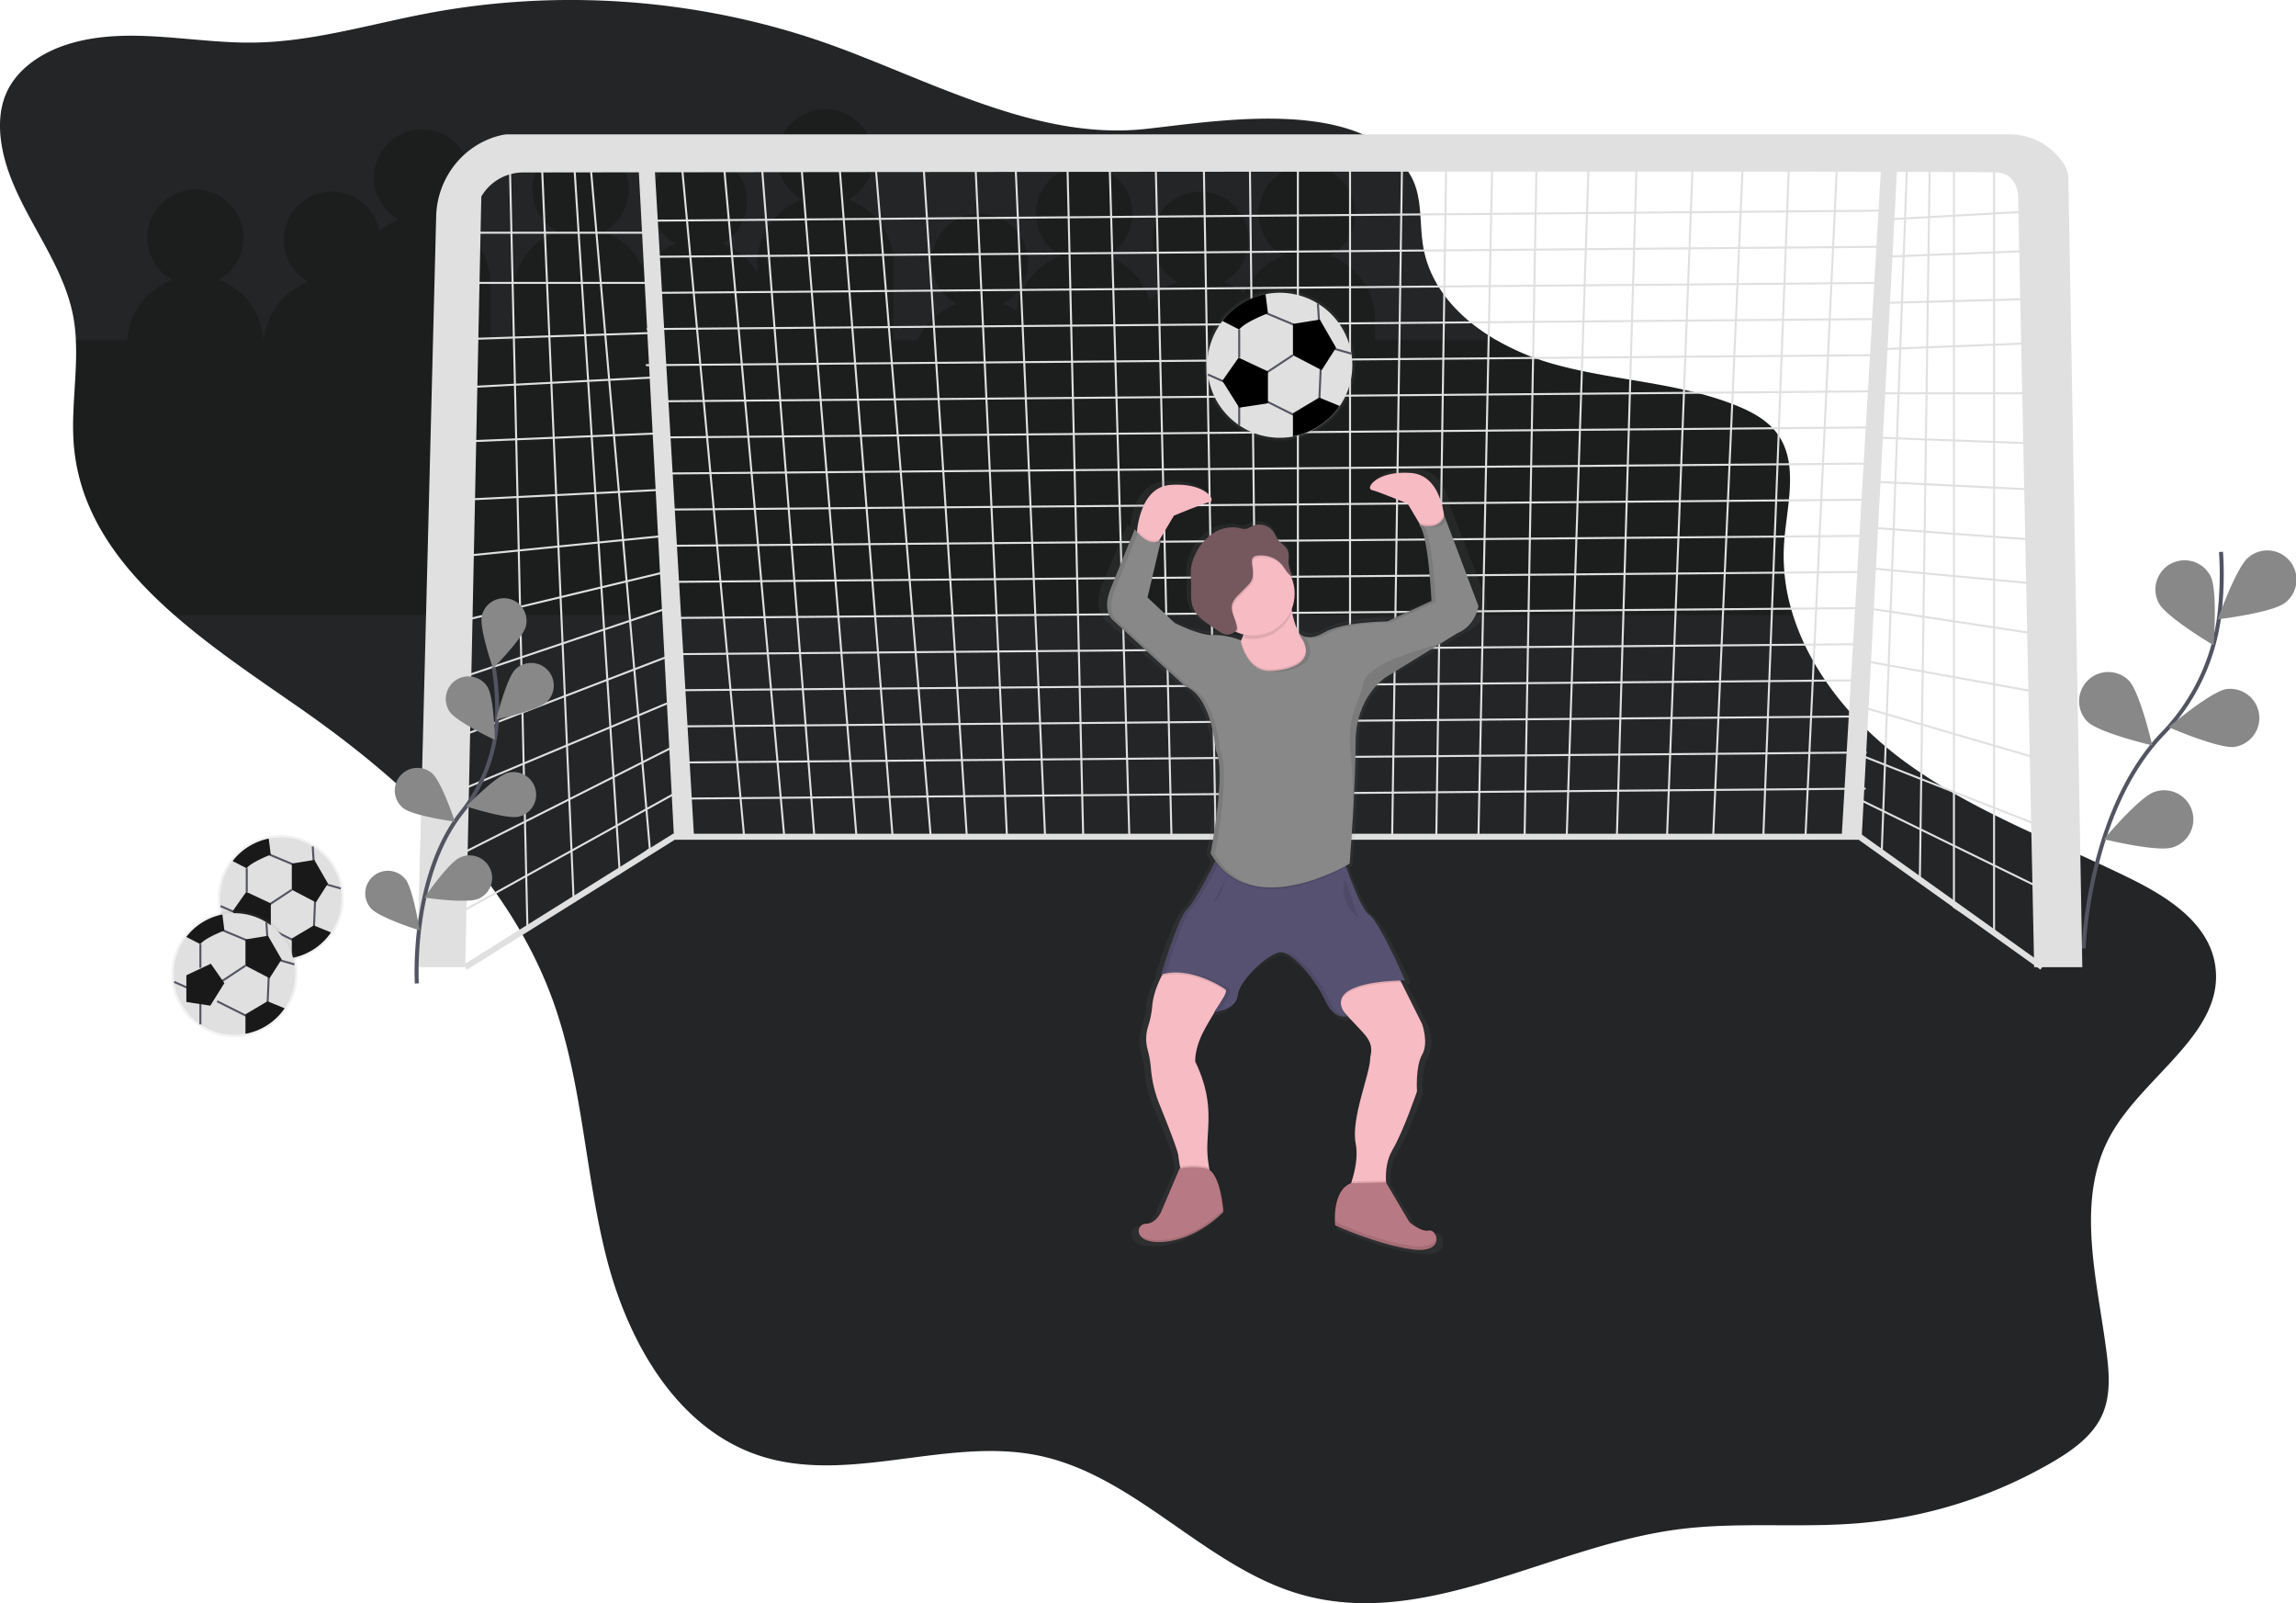 <?xml version="1.0"?>
<svg width="1144.4" height="798.9" xmlns="http://www.w3.org/2000/svg" xmlns:svg="http://www.w3.org/2000/svg" xmlns:se="http://svg-edit.googlecode.com" xmlns:xlink="http://www.w3.org/1999/xlink" data-name="Layer 1">
 <defs>
  <linearGradient id="e2e6f350-b5ca-4a1b-97fa-8ad82b1378fe" x1="0.278" x2="0.278" y1="1" y2="-0">
   <stop offset="0" stop-color="gray" stop-opacity="0.25"/>
   <stop offset="0.54" stop-color="gray" stop-opacity="0.12"/>
   <stop offset="1" stop-color="gray" stop-opacity="0.1"/>
  </linearGradient>
  <linearGradient id="e032e4db-4b5a-4772-82a4-e151341a8119" x1="511.77" x2="511.77" xlink:href="#e2e6f350-b5ca-4a1b-97fa-8ad82b1378fe" y1="675.55" y2="284.01"/>
  <linearGradient id="796bd2e3-6922-48c9-8d61-1a37047129f5" x1="518.3" x2="518.3" xlink:href="#e2e6f350-b5ca-4a1b-97fa-8ad82b1378fe" y1="270.01" y2="195.01"/>
  <linearGradient id="fd3c50c2-1925-4067-85c5-f26d2d595195" x1="1016.25" x2="1016.25" xlink:href="#e2e6f350-b5ca-4a1b-97fa-8ad82b1378fe" y1="529.56" y2="466.66"/>
  <linearGradient id="1c0a27d4-1f07-420a-99e3-d67bda5d7f31" x1="1039.34" x2="1039.34" xlink:href="#e2e6f350-b5ca-4a1b-97fa-8ad82b1378fe" y1="567.37" y2="504.47"/>
 </defs>
 <title>goal</title>
 <g class="layer">
  <title>Layer 1</title>
  <path d="m0.39,69.19c3.72,31.61 29.81,56.64 36,87.86a85.19,85.19 0 0 1 1.42,12.4c0.89,17.93 -2.66,36.23 -0.83,54.19c3.41,33.68 23.88,60 49.87,82.81c19.66,17.21 42.48,32.35 63.47,47c53.44,37.33 103.56,84.46 125.51,145.84c14.63,40.93 15.75,85.41 26.49,127.53s35.2,85.22 76.54,98.65c44.37,14.42 93.26,-9.62 138.92,-0.12c49,10.2 83.75,56.51 132.1,69.59c61.43,16.62 122.65,-24.22 185.71,-32.73c30.28,-4.09 61.1,-0.62 91.54,-3.24a230.08,230.08 0 0 0 96.07,-30.52c10,-5.87 20.11,-13.08 24.76,-23.74c4,-9.21 3.39,-19.71 2.16,-29.68c-4.6,-37 -16.24,-77.22 2.07,-109.74c16.89,-30 57.82,-51.46 51.75,-85.33c-3.65,-20.39 -23.69,-33.12 -42.27,-42.25c-38.32,-18.83 -79.14,-33.57 -113.39,-59c-24.5,-18.22 -45.6,-43.64 -54.6,-72.23a96.31,96.31 0 0 1 -4.48,-35.44c1.26,-18.9 7.8,-40.12 -3.6,-55.25c-4.94,-6.56 -12.51,-10.59 -20.12,-13.67c-28.7,-11.6 -60.58,-12.27 -90.42,-20.51a124.73,124.73 0 0 1 -29.26,-12.16c-18.2,-10.54 -32.85,-26.07 -36.39,-46.34c-2.07,-11.88 -0.23,-24.85 -6.16,-35.35c-10,-17.8 -29.77,-25.24 -51.85,-27.66c-27.33,-3 -58.28,1.69 -79,4l-2.07,0.22c-26.61,2.77 -53,-3.12 -78.93,-12c-28,-9.51 -55.37,-22.45 -82,-31.65q-3.75,-1.3 -7.48,-2.49a383,383 0 0 0 -59.52,-13.85a389.12,389.12 0 0 0 -86,-3.32a381.53,381.53 0 0 0 -43.38,5.64q-6.32,1.2 -12.62,2.57c-24.42,5.23 -48.71,11.62 -73.62,12c-1.79,0 -3.59,0 -5.38,0c-29.71,-0.51 -60.09,-8.06 -88.28,1.06c-12.82,4.17 -25.11,12.37 -30.27,24.81c-2.87,6.93 -3.33,14.66 -2.46,22.1z" fill="#232526" id="svg_1"/>
  <path d="m65.61,220l25.67,0a34,34 0 0 1 22.34,-30a24,24 0 1 1 23.15,0a34,34 0 0 1 22.34,30l0.22,0a34,34 0 0 1 22.28,-29a24,24 0 1 1 35.17,-25.41a33.93,33.93 0 0 1 9.83,-5.59a24,24 0 1 1 23.15,0a34,34 0 0 1 22.42,32l0,28l11,0l0,-22a34,34 0 0 1 22.42,-32a24,24 0 1 1 23.15,0a34.1,34.1 0 0 1 19.6,18.44a34.09,34.09 0 0 1 16.28,-12.44a24,24 0 1 1 23.15,0a34.11,34.11 0 0 1 17.42,14.23l0,-4.23a34,34 0 0 1 22.42,-32a24,24 0 1 1 23.15,0a34,34 0 0 1 22.42,32l0,38l12,0a34.09,34.09 0 0 1 19.39,-18a24,24 0 1 1 23.15,0a33.87,33.87 0 0 1 6.76,3.35a34,34 0 0 1 22.14,-27.35a24,24 0 1 1 23.15,0a34.07,34.07 0 0 1 21,22.4a34,34 0 0 1 13.82,-9.4a24,24 0 1 1 23.15,0a33.93,33.93 0 0 1 10.08,5.8a34.1,34.1 0 0 1 19.8,-18.8a24,24 0 1 1 23.15,0a34,34 0 0 1 22.42,32l0,10l60.4,0a124.73,124.73 0 0 0 29.25,12.15c29.84,8.24 61.72,8.91 90.42,20.51c7.61,3.08 15.18,7.11 20.12,13.67c11.4,15.13 4.86,36.35 3.6,55.25a96.31,96.31 0 0 0 4.45,35.42l-806.79,0c-26,-22.76 -46.46,-49.13 -49.87,-82.81c-1.78,-17.95 1.72,-36.25 0.83,-54.19z" id="svg_2" opacity="0.2" transform="translate(-27.8 -50.55)"/>
  <polyline fill="none" id="svg_3" points="993.9 76.97 993.9 464.96 973.9 451.96 973.9 76.97 961.9 76.97 956.9 438.96 937.9 424.96 950.9 71.97" stroke="#e0e0e0" stroke-miterlimit="10"/>
  <line fill="none" id="svg_4" stroke="#e0e0e0" stroke-miterlimit="10" x1="1018.91" x2="937.91" y1="104.97" y2="109.47"/>
  <line fill="none" id="svg_5" stroke="#e0e0e0" stroke-miterlimit="10" x1="1013.91" x2="937.91" y1="124.97" y2="127.97"/>
  <line fill="none" id="svg_6" stroke="#e0e0e0" stroke-miterlimit="10" x1="1013.91" x2="937.91" y1="148.97" y2="150.97"/>
  <line fill="none" id="svg_7" stroke="#e0e0e0" stroke-miterlimit="10" x1="1013.91" x2="937.91" y1="170.97" y2="173.97"/>
  <line fill="none" id="svg_8" stroke="#e0e0e0" stroke-miterlimit="10" x1="1013.91" x2="934.91" y1="195.97" y2="195.97"/>
  <line fill="none" id="svg_9" stroke="#e0e0e0" stroke-miterlimit="10" x1="1013.91" x2="932.91" y1="220.97" y2="217.97"/>
  <line fill="none" id="svg_10" stroke="#e0e0e0" stroke-miterlimit="10" x1="1013.91" x2="932.91" y1="243.97" y2="239.97"/>
  <line fill="none" id="svg_11" stroke="#e0e0e0" stroke-miterlimit="10" x1="1013.91" x2="932.91" y1="268.97" y2="262.97"/>
  <line fill="none" id="svg_12" stroke="#e0e0e0" stroke-miterlimit="10" x1="1015.91" x2="929.91" y1="290.97" y2="282.97"/>
  <line fill="none" id="svg_13" stroke="#e0e0e0" stroke-miterlimit="10" x1="1015.91" x2="929.91" y1="315.97" y2="302.97"/>
  <line fill="none" id="svg_14" stroke="#e0e0e0" stroke-miterlimit="10" x1="1015.91" x2="926.91" y1="344.97" y2="328.97"/>
  <line fill="none" id="svg_15" stroke="#e0e0e0" stroke-miterlimit="10" x1="1015.91" x2="926.91" y1="377.97" y2="351.97"/>
  <line fill="none" id="svg_16" stroke="#e0e0e0" stroke-miterlimit="10" x1="1017.91" x2="923.91" y1="411.97" y2="374.97"/>
  <line fill="none" id="svg_17" stroke="#e0e0e0" stroke-miterlimit="10" x1="1017.91" x2="923.91" y1="442.97" y2="396.97"/>
  <polyline fill="none" id="svg_18" points="915.9 75.97 899.9 416.96 878.9 416.96 891.9 75.97 868.9 75.97 853.9 416.96 830.9 416.96 843.9 75.97 815.9 75.97 805.9 416.96 780.9 416.96 791.9 78.97 765.9 78.97 759.9 416.96 736.9 416.96 743.9 75.97 720.9 75.97 715.9 416.96 693.9 416.96 698.9 75.97 672.9 75.97 672.9 416.96 646.9 416.96 646.9 75.97 622.9 75.97 626.9 416.96 605.9 416.96 599.9 75.97 575.9 75.97 583.9 416.96 562.9 416.96 552.9 75.97 531.9 75.97 539.9 416.96 520.9 416.96 505.9 75.97 485.9 75.97 501.9 416.96 481.9 416.96 459.9 75.97 435.9 75.97 463.9 416.96 444.9 416.96 417.9 75.97 398.9 75.97 426.9 416.96 405.9 416.96 378.9 71.97 359.9 71.97 390.9 416.96 370.9 416.96 338.9 71.97" stroke="#e0e0e0" stroke-miterlimit="10"/>
  <polyline fill="none" id="svg_19" points="293.9 76.97 323.9 422.96 308.9 434.96 285.9 76.97 269.9 76.97 285.9 447.96 262.9 462.96 253.91 71.97" stroke="#e0e0e0" stroke-miterlimit="10"/>
  <line fill="none" id="svg_20" stroke="#e0e0e0" stroke-miterlimit="10" x1="231.91" x2="323.91" y1="115.97" y2="115.97"/>
  <line fill="none" id="svg_21" stroke="#e0e0e0" stroke-miterlimit="10" x1="231.91" x2="323.91" y1="140.97" y2="140.97"/>
  <line fill="none" id="svg_22" stroke="#e0e0e0" stroke-miterlimit="10" x1="231.91" x2="323.91" y1="168.97" y2="165.97"/>
  <line fill="none" id="svg_23" stroke="#e0e0e0" stroke-miterlimit="10" x1="231.91" x2="327.91" y1="192.97" y2="187.97"/>
  <line fill="none" id="svg_24" stroke="#e0e0e0" stroke-miterlimit="10" x1="231.91" x2="327.91" y1="219.97" y2="215.97"/>
  <line fill="none" id="svg_25" stroke="#e0e0e0" stroke-miterlimit="10" x1="231.91" x2="331.91" y1="248.97" y2="243.97"/>
  <line fill="none" id="svg_26" stroke="#e0e0e0" stroke-miterlimit="10" x1="231.91" x2="331.91" y1="276.97" y2="266.97"/>
  <line fill="none" id="svg_27" stroke="#e0e0e0" stroke-miterlimit="10" x1="231.91" x2="331.91" y1="308.97" y2="284.97"/>
  <line fill="none" id="svg_28" stroke="#e0e0e0" stroke-miterlimit="10" x1="231.91" x2="335.91" y1="336.97" y2="301.97"/>
  <line fill="none" id="svg_29" stroke="#e0e0e0" stroke-miterlimit="10" x1="231.91" x2="335.91" y1="365.97" y2="325.97"/>
  <line fill="none" id="svg_30" stroke="#e0e0e0" stroke-miterlimit="10" x1="228.91" x2="332.44" y1="393.97" y2="350.52"/>
  <line fill="none" id="svg_31" stroke="#e0e0e0" stroke-miterlimit="10" x1="228.91" x2="335.91" y1="425.97" y2="371.97"/>
  <line fill="none" id="svg_32" stroke="#e0e0e0" stroke-miterlimit="10" x1="228.91" x2="338.91" y1="454.97" y2="393.97"/>
  <line fill="none" id="svg_33" stroke="#e0e0e0" stroke-miterlimit="10" x1="937.91" x2="323.91" y1="104.97" y2="109.97"/>
  <line fill="none" id="svg_34" stroke="#e0e0e0" stroke-miterlimit="10" x1="937.41" x2="323.41" y1="122.97" y2="127.97"/>
  <line fill="none" id="svg_35" stroke="#e0e0e0" stroke-miterlimit="10" x1="936.91" x2="322.91" y1="140.97" y2="145.97"/>
  <line fill="none" id="svg_36" stroke="#e0e0e0" stroke-miterlimit="10" x1="936.41" x2="322.41" y1="158.97" y2="163.97"/>
  <line fill="none" id="svg_37" stroke="#e0e0e0" stroke-miterlimit="10" x1="935.91" x2="321.91" y1="176.97" y2="181.97"/>
  <line fill="none" id="svg_38" stroke="#e0e0e0" stroke-miterlimit="10" x1="935.41" x2="329.41" y1="194.97" y2="199.97"/>
  <line fill="none" id="svg_39" stroke="#e0e0e0" stroke-miterlimit="10" x1="934.91" x2="328.91" y1="212.97" y2="217.97"/>
  <line fill="none" id="svg_40" stroke="#e0e0e0" stroke-miterlimit="10" x1="934.41" x2="328.41" y1="230.97" y2="235.97"/>
  <line fill="none" id="svg_41" stroke="#e0e0e0" stroke-miterlimit="10" x1="933.91" x2="327.91" y1="248.97" y2="253.97"/>
  <line fill="none" id="svg_42" stroke="#e0e0e0" stroke-miterlimit="10" x1="933.41" x2="333.41" y1="266.97" y2="271.97"/>
  <line fill="none" id="svg_43" stroke="#e0e0e0" stroke-miterlimit="10" x1="932.91" x2="332.91" y1="284.97" y2="289.97"/>
  <line fill="none" id="svg_44" stroke="#e0e0e0" stroke-miterlimit="10" x1="932.41" x2="332.41" y1="302.97" y2="307.97"/>
  <line fill="none" id="svg_45" stroke="#e0e0e0" stroke-miterlimit="10" x1="931.91" x2="335.91" y1="320.97" y2="325.97"/>
  <line fill="none" id="svg_46" stroke="#e0e0e0" stroke-miterlimit="10" x1="931.41" x2="335.41" y1="338.97" y2="343.97"/>
  <line fill="none" id="svg_47" stroke="#e0e0e0" stroke-miterlimit="10" x1="930.91" x2="337.91" y1="356.97" y2="361.97"/>
  <line fill="none" id="svg_48" stroke="#e0e0e0" stroke-miterlimit="10" x1="930.41" x2="337.41" y1="374.97" y2="379.97"/>
  <line fill="none" id="svg_49" stroke="#e0e0e0" stroke-miterlimit="10" x1="929.91" x2="336.91" y1="392.97" y2="397.97"/>
  <polyline fill="none" id="svg_50" points="1017.9 481.96 926.9 416.96 335.9 416.96 231.91 481.96" stroke="#e0e0e0" stroke-miterlimit="10" stroke-width="3"/>
  <path d="m1038.55,472.63s2.31,-68.26 39.23,-106.81a103.48,103.48 0 0 0 28.38,-59a174,174 0 0 0 0.87,-31.81" fill="none" id="svg_59" stroke="#535461" stroke-miterlimit="10" stroke-width="2"/>
  <path d="m1138.96,300.36c-6.26,5 -33.52,8.25 -33.52,8.25s9.07,-25.91 15.33,-30.93a14.54,14.54 0 1 1 18.19,22.68z" fill="#888888" id="svg_61"/>
  <path d="m1114.04,372.17c-7.94,1.17 -33.1,-9.8 -33.1,-9.8s20.91,-17.79 28.85,-19a14.54,14.54 0 0 1 4.25,28.76l0,0.04z" fill="#888888" id="svg_62"/>
  <path d="m1082.95,422.25c-7.63,2.5 -34.28,-4.07 -34.28,-4.07s17.6,-21.06 25.23,-23.57a14.54,14.54 0 1 1 9.05,27.63l0,0.01z" fill="#888888" id="svg_63"/>
  <path d="m1075.97,300.45c3.71,7.12 27.35,21.07 27.35,21.07s2.15,-27.36 -1.55,-34.49a14.54,14.54 0 0 0 -25.8,13.42z" fill="#888888" id="svg_64"/>
  <path d="m1040.36,359.51c5.67,5.69 32.4,11.92 32.4,11.92s-6.13,-26.75 -11.8,-32.44a14.54,14.54 0 0 0 -20.6,20.52z" fill="#888888" id="svg_65"/>
  <path d="m245.2,158.35c0.49,-19.35 13.89,-36.35 32.8,-40.5l0.54,-0.11a11.42,11.42 0 0 1 2.32,-0.22l748.4,0a32,32 0 0 1 27.57,15.32l0.19,0.33a13.12,13.12 0 0 1 1.72,6.33l6.95,393l-24,0l-8,-384s0,-11 -10,-12c-1.53,-0.15 -20.09,-0.26 -50.41,-0.33l-17.58,332.34l-10,0l19.55,-332.35c-133.3,-0.26 -459.57,0.07 -611,0.25l19.42,330.1l-10,0l-17.44,-330.09l-57.64,0.07a24.21,24.21 0 0 0 -20.89,12l-8,384l-24,0l9.5,-374.14z" fill="#e0e0e0" id="svg_67" transform="translate(-27.8 -50.55)"/>
  <path d="m235.57,540.6s-3.24,-52.86 22.43,-85.34a80.24,80.24 0 0 0 17.57,-47.62a135,135 0 0 0 -1.68,-24.64" fill="none" id="svg_68" stroke="#535461" stroke-miterlimit="10" stroke-width="2" transform="translate(-27.8 -50.55)"/>
  <path d="m262.15,311.91c-1.39,6.07 -16.41,21.15 -16.41,21.15s-7,-20.12 -5.57,-26.18a11.27,11.27 0 1 1 22,5l-0.02,0.03z" fill="#888888" id="svg_69"/>
  <path d="m272.61,349.69c-4.47,4.34 -25.27,8.84 -25.27,8.84s5.09,-20.67 9.56,-25a11.27,11.27 0 1 1 15.71,16.17l0,-0.01z" fill="#888888" id="svg_70"/>
  <path d="m258.66,406.95c-6,1.49 -26.27,-5.13 -26.27,-5.13s14.81,-15.27 20.87,-16.76a11.27,11.27 0 1 1 5.4,21.89z" fill="#888888" id="svg_71"/>
  <path d="m238.34,447.9c-5.71,2.49 -26.76,-0.62 -26.76,-0.62s12,-17.56 17.74,-20a11.27,11.27 0 1 1 9,20.66l0.02,-0.04z" fill="#888888" id="svg_72"/>
  <path d="m224,354.45c3.38,5.23 22.66,14.25 22.66,14.25s-0.35,-21.28 -3.74,-26.51a11.27,11.27 0 1 0 -18.92,12.26z" fill="#888888" id="svg_73"/>
  <path d="m200.85,402.6c4.79,4 25.89,6.82 25.89,6.82s-6.7,-20.2 -11.5,-24.18a11.27,11.27 0 0 0 -14.39,17.36z" fill="#888888" id="svg_74"/>
  <path d="m184.78,452.53c4.05,4.73 24.36,11.1 24.36,11.1s-3.19,-21 -7.25,-25.77a11.27,11.27 0 0 0 -17.12,14.68l0.01,-0.01z" fill="#888888" id="svg_75"/>
  <g id="svg_83" opacity="0.1">
   <path d="m410,337.35c-0.12,-0.15 -0.18,-0.25 -0.18,-0.25l0.18,0.25z" fill="url(#e2e6f350-b5ca-4a1b-97fa-8ad82b1378fe)" id="svg_84" transform="translate(-27.8 -50.55)"/>
  </g>
  <path d="m575.34,351c-0.19,6.37 3.76,8.76 3.76,8.76l36.9,32.68c14.24,5.16 16,32.23 16,32.23c1.4,2.5 2,6.84 2,12c-0.17,16 -4.69,38.3 -4.69,38.3l0.13,0.21l-0.13,0.65l0.13,0.21l-0.13,0.65a39.53,39.53 0 0 0 2.29,3.31c-4,8.19 -11.45,21.37 -14.67,24.18c-4.45,3.87 -13.35,32.66 -13.35,32.66l0.29,-0.07l-0.29,0.93l0.19,0c-2.16,4.17 -4.36,9.55 -4.83,14.86a45.06,45.06 0 0 1 -2.15,10.23a20.15,20.15 0 0 0 -0.33,11.93a51.64,51.64 0 0 1 1.74,9.59a60,60 0 0 0 4.55,18.15c4.07,9.67 9.46,22.88 9.74,25.54c0.15,1.44 0.5,3.56 0.9,5.75l-0.23,0.06l-9.57,21.7s-2.67,6 -8,6a3.67,3.67 0 0 0 -3.67,4.09a3.71,3.71 0 0 0 0.23,1.78l0,0l0,0.06c0,0.1 0.09,0.2 0.13,0.3l0.09,0.17c0.05,0.1 0.11,0.19 0.18,0.29l0.12,0.17l0.22,0.27l0.15,0.17l0.26,0.26l0.18,0.17l0.3,0.24l0.22,0.16l0.35,0.22l0.26,0.16l0.39,0.2l0.3,0.15l0.43,0.18l0.34,0.14l0.48,0.16l0.38,0.12l0.54,0.13l0.43,0.1l0.59,0.1l0.47,0.08l0.65,0.07l0.51,0.06l0.72,0l0.54,0l1.37,0l0.95,0l0.53,0q0.77,0 1.59,-0.13c17.36,-1.72 30.26,-15 30.26,-15l0,-0.25l0,-0.25l0,0l0,-0.25l0.06,-0.07s-1.12,-17.29 -7.47,-21.2a53.23,53.23 0 0 1 -1,-9.75c0,-12 3.56,-24.07 -6.23,-43.84c0,0 -0.45,-5.16 3.12,-12.89a128,128 0 0 1 6.94,-12.06l0.44,-0.05l-0.71,0.94s11.57,-0.86 12.46,-8.6a9.37,9.37 0 0 1 0.45,-1.89c2.68,-7.78 15.62,-18.81 21.36,-19.6c6.23,-0.86 18.69,13.75 23.59,24.07c0.28,0.59 0.57,1.15 0.86,1.66c4.78,8.41 10.71,6.51 10.71,6.51c-0.21,-0.25 -0.39,-0.49 -0.58,-0.74a3.91,3.91 0 0 0 0.58,-0.12a19.81,19.81 0 0 1 -1.45,-2c4.45,4.82 9.18,9.26 11.24,11.85c4.45,5.59 2.23,9.45 2.23,11.17c0,7.75 -10.24,30.51 -7.57,43c1.32,6.17 -0.19,13.39 -2.06,19.11l-0.39,0c-7.57,2.86 -8.45,13.12 -8.39,18.28c0,0.16 0,0.32 0,0.47l0,0c0,0.26 0,0.51 0,0.75l0,0.16q0,0.29 0,0.56l0,0.13c0,0.2 0,0.39 0,0.56l0,0c0,0.18 0,0.35 0,0.49l0,0.06l0,0.3l0,0.08l0,0.16l0,0.11s21.36,9.45 39.61,12c0.64,0.09 1.25,0.16 1.84,0.21l0.54,0l1.15,0.07l1.56,0l0.5,0c0.35,0 0.68,0 1,-0.08l0.32,0q0.62,-0.08 1.17,-0.2l0.24,-0.06c0.28,-0.07 0.54,-0.13 0.79,-0.21l0.33,-0.11l0.59,-0.23l0.3,-0.14c0.18,-0.09 0.35,-0.18 0.52,-0.28l0.27,-0.21a5.84,5.84 0 0 0 0.58,-0.43l0,0a5,5 0 0 0 0.51,-0.51l0.13,-0.16a4.54,4.54 0 0 0 0.28,-0.38l0.12,-0.2q0.11,-0.19 0.19,-0.38l0.09,-0.2a4.28,4.28 0 0 0 0.14,-0.44l0,-0.15a4.43,4.43 0 0 0 0.09,-0.59s0,-0.07 0,-0.11a4.65,4.65 0 0 0 0,-0.48c0,-0.06 0,-0.13 0,-0.19l0,0c0.26,-2.64 -1.83,-5.27 -3.92,-4.87c-4.45,0.86 -10.24,-4.3 -10.24,-4.3l-12.17,-19.88c-0.19,-4.65 0.33,-10.56 3.27,-15.36c5.79,-9.45 12.91,-29.65 12.91,-29.65s-0.89,-12.46 2.67,-18.48s0,-15.47 0,-15.47l-10.89,-21c1.25,0 2,0 2,0l-0.39,-0.86l0.39,0s-13.35,-29.65 -18.69,-33.09c-3.81,-2.45 -9.19,-16.25 -12,-24c1.12,-0.59 1.74,-1 1.74,-1s3.12,-37.39 3.12,-61s16,-33.09 16,-33.09l37.07,-21.94c9.79,-3.87 11.13,-13.75 11.13,-13.75l-0.11,-0.28c0.08,-0.37 0.11,-0.58 0.11,-0.58l-0.11,-0.28c0.08,-0.37 0.11,-0.58 0.11,-0.58l-17.8,-45.55c0,0.14 -0.11,0.26 -0.16,0.39c-1.26,-7.85 -5.15,-20.14 -17.2,-21c-17.8,-1.29 -24,7.74 -20.47,8.6s18.69,6.88 18.69,6.88l6,9.67c-0.39,-0.13 -0.61,-0.22 -0.61,-0.22a2.1,2.1 0 0 1 0.87,0.63l0.4,0.64c-0.78,-0.22 -1.26,-0.41 -1.26,-0.41a1.65,1.65 0 0 1 0.31,0.17a1.91,1.91 0 0 1 0.25,0.16a2.87,2.87 0 0 1 0.23,0.23a3.38,3.38 0 0 1 0.23,0.25c0.08,0.1 0.15,0.21 0.23,0.32l0.12,0.18a14.23,14.23 0 0 1 -1.36,-0.44c4.66,1.5 6.61,29.77 7,37l-23.05,10.27s-23.14,0 -32.93,5.59c-8.59,4.9 -12.73,0.87 -13.61,-0.19q0.9,1.15 1.59,2.22l0,0l-0.25,-0.17l-0.23,-0.16l-0.19,-0.15l-0.21,-0.18l-0.07,-0.06a36.25,36.25 0 0 1 -3.94,-12.16a20.27,20.27 0 0 0 -0.32,-16.4a5,5 0 0 0 1.22,0.63a18.82,18.82 0 0 1 -2,-6c-0.22,-2.35 0.45,-4.85 -0.55,-7a5.39,5.39 0 0 0 -0.36,-0.63c0,-0.07 0,-0.15 -0.08,-0.23c-1,-2.18 -3.45,-3.38 -5,-5.28c-1,-1.28 -1.57,-2.84 -2.53,-4.16a9.24,9.24 0 0 0 -10.57,-2.94c-1.46,0.59 -2.82,1.58 -4.4,1.61a9.89,9.89 0 0 1 -2.41,-0.42a19,19 0 0 0 -14.2,2.66a25.7,25.7 0 0 0 -9.32,11a22,22 0 0 0 -2.08,7a62.28,62.28 0 0 0 0.12,7.65c0.09,4.19 -0.53,8.59 1.26,12.4c0.11,0.24 0.25,0.45 0.37,0.68c0,0.06 0,0.12 0.07,0.18c1.7,3.63 5.26,6 8.67,8.29l4.41,2.91l0.5,0.33a24.14,24.14 0 0 0 -3.8,-0.08c-6.68,0.43 -20,-6 -20,-6l-13.9,-12.58l6.78,-27.82l-0.26,0.19l0.26,-1.05l-0.26,0.19l0.26,-1.05c-0.13,0.1 -0.25,0.19 -0.38,0.28l7.05,-11.46s15.13,-6 18.69,-6.88s-2.67,-9.88 -20.47,-8.6c-13.1,0.95 -16.56,15.39 -17.47,23c-0.77,-0.85 -1.22,-1.47 -1.22,-1.47l-12.48,29.52a21.06,21.06 0 0 0 -2,8.86c0.02,0.29 0.02,0.58 0.03,0.84zm100.86,15l0.36,0.54l0,0l-0.36,-0.54zm-35.67,0.12a5.92,5.92 0 0 0 2.57,-1.7a22.2,22.2 0 0 0 3.44,1a14.36,14.36 0 0 1 -1.33,3.13c-0.17,-0.67 -0.25,-1.08 -0.25,-1.08a42.21,42.21 0 0 0 -4.43,-1.36l0,0.01zm-7.53,187.1c1,-1.61 2,-3.18 3,-4.66c-0.86,1.58 -2,3.3 -3,4.66z" fill="url(#e032e4db-4b5a-4772-82a4-e151341a8119)" id="svg_85" transform="translate(-27.8 -50.55)"/>
  <path d="m696.08,484.78l12.75,25.5s3.4,9.35 0,15.3s-2.55,18.28 -2.55,18.28s-6.8,20 -12.33,29.33s-2.13,23 -2.13,23l-22.1,2.55s8.5,-16.58 6,-28.91s7.23,-34.84 7.23,-42.51c0,-1.7 2.13,-5.53 -2.13,-11.05s-20.4,-19.55 -20,-27.63l35.26,-3.86z" fill="#f7bbc3" id="svg_86"/>
  <path d="m611.24,529.38s-8.16,11.3 -9.11,22.3a46,46 0 0 1 -2,10.11a20.6,20.6 0 0 0 -0.32,11.8a52.73,52.73 0 0 1 1.66,9.49a61.12,61.12 0 0 0 4.34,18c3.89,9.57 9,22.63 9.3,25.26c0.43,4.25 2.55,14.45 2.55,14.45l17,6.38s-5.1,-12.33 -5.1,-24.23s3.4,-23.8 -6,-43.36c0,0 -0.43,-5.1 3,-12.75s16.58,-27.63 16.58,-27.63l-31.9,-9.82z" fill="#f7bbc3" id="svg_87" transform="translate(-27.8 -50.55)"/>
  <path d="m638.72,544.54c1.4,1.52 -5.81,11.2 -5.81,11.2s11.05,-0.85 11.9,-8.5a9.54,9.54 0 0 1 0.43,-1.87c2.56,-7.69 14.92,-18.6 20.4,-19.38c6,-0.85 17.85,13.6 22.53,23.8c0.27,0.59 0.54,1.13 0.82,1.64c4.57,8.32 10.23,6.44 10.23,6.44c-3,-3.7 -3.62,-6.63 -2.68,-9c3.72,-9.17 31.58,-8.9 31.58,-8.9s-12.75,-29.33 -17.85,-32.73s-13.18,-28.91 -13.18,-28.91s-60.79,-6.8 -61.21,-3.83s-12.33,26.36 -16.58,30.18s-12.74,32.32 -12.74,32.32c14.45,-4.25 30.39,6.16 32.09,7.44l0.07,0.1z" id="svg_88" opacity="0.1" transform="translate(-27.8 -50.55)"/>
  <path d="m610.92,493.14c1.4,1.52 -5.81,11.2 -5.81,11.2s11.05,-0.85 11.9,-8.5a9.54,9.54 0 0 1 0.43,-1.87c2.56,-7.69 14.92,-18.6 20.4,-19.38c6,-0.85 17.85,13.6 22.53,23.8c0.27,0.59 0.54,1.13 0.82,1.64c4.57,8.32 10.23,6.44 10.23,6.44c-3,-3.7 -3.62,-6.63 -2.68,-9c3.72,-9.17 31.58,-8.9 31.58,-8.9s-12.75,-29.33 -17.85,-32.73s-13.18,-28.91 -13.18,-28.91s-60.79,-6.8 -61.21,-3.83s-12.33,26.36 -16.58,30.18s-12.75,32.31 -12.75,32.31c14.45,-4.25 30.39,6.16 32.09,7.44l0.08,0.11z" fill="#565171" id="svg_89"/>
  <path d="m718.57,638.84l11.69,19.77s5.53,5.1 9.78,4.25s8.5,11.9 -8.93,9.35s-37.83,-11.9 -37.83,-11.9s-1.91,-17.22 7.86,-21l17.43,-0.47z" id="svg_90" opacity="0.1" transform="translate(-27.8 -50.55)"/>
  <path d="m615.7,632l-9.14,21.47s-2.55,6 -7.65,6s-6.8,10.63 9.78,8.93s28.91,-14.88 28.91,-14.88s-1.28,-20.4 -8.93,-21.68a32.61,32.61 0 0 0 -12.97,0.16z" id="svg_91" opacity="0.1" transform="translate(-27.8 -50.55)"/>
  <path d="m690.77,589.14l11.69,19.77s5.53,5.1 9.78,4.25s8.5,11.9 -8.93,9.35s-37.83,-11.9 -37.83,-11.9s-1.91,-17.22 7.86,-21l17.43,-0.47z" fill="#b77983" id="svg_92"/>
  <path d="m587.9,582.34l-9.14,21.47s-2.55,6 -7.65,6s-6.8,10.63 9.78,8.93s28.91,-14.88 28.91,-14.88s-1.28,-20.4 -8.93,-21.68a32.61,32.61 0 0 0 -12.97,0.16z" fill="#b77983" id="svg_93"/>
  <g id="svg_94" opacity="0.1">
   <path d="m638,473.7c-0.43,3 -12.33,26.36 -16.58,30.18c-3.9,3.51 -11.39,27.82 -12.59,31.76c-0.77,0.15 -1.53,0.32 -2.29,0.54c0,0 8.5,-28.48 12.75,-32.31s16.15,-27.21 16.58,-30.18c0.08,-0.59 2.57,-0.8 6.48,-0.74c-2.64,0.05 -4.27,0.27 -4.35,0.75z" id="svg_95" transform="translate(-27.8 -50.55)"/>
   <path d="m667.77,525.13c6,-0.85 17.85,13.6 22.53,23.8c0.27,0.59 0.54,1.13 0.82,1.64c2.64,4.8 5.63,6.2 7.7,6.53c-1.37,0.25 -6,0.46 -9.83,-6.53c-0.28,-0.51 -0.55,-1.05 -0.82,-1.64c-4.29,-9.36 -14.65,-22.28 -20.93,-23.7l0.53,-0.1z" id="svg_96" transform="translate(-27.8 -50.55)"/>
   <path d="m638.72,543.69l-0.07,-0.07c-1.37,-1 -12,-8 -23.65,-8.43c12.45,-0.43 24.32,7.34 25.78,8.43l0.07,0.07c1.23,1.34 -4.19,9 -5.52,10.8a19.37,19.37 0 0 1 -2.41,0.39s7.2,-9.67 5.8,-11.19z" id="svg_97" transform="translate(-27.8 -50.55)"/>
  </g>
  <path d="m748.11,313.44s0,-25.93 -17,-27.21s-23,7.65 -19.55,8.5s17.85,6.8 17.85,6.8l9.35,15.73l9.35,-3.82z" fill="#f7bbc3" id="svg_98" transform="translate(-27.8 -50.55)"/>
  <path d="m594.23,319.39s0,-25.93 17,-27.21s23,7.65 19.55,8.5s-17.85,6.8 -17.85,6.8l-9.35,15.73l-9.35,-3.82z" fill="#f7bbc3" id="svg_99" transform="translate(-27.8 -50.55)"/>
  <path d="m671.17,346.17s-1.28,17 9.35,26.78s-24.65,22.1 -24.65,22.1l-15.73,-18.7s12.75,-7.65 6,-20.83l25.03,-9.35z" fill="#f7bbc3" id="svg_100" transform="translate(-27.8 -50.55)"/>
  <path d="m674.57,366.15s3.83,6 13.18,0.43s31.46,-5.58 31.46,-5.58l22.1,-10.2s-1.7,-36.56 -6.8,-38.26c0,0 10.2,4.25 13.18,-4.25l17,45.06s-1.28,9.78 -10.63,13.6l-35.28,21.68s-15.3,9.35 -15.3,32.73s-3,60.36 -3,60.36s-49.31,29.76 -69.29,-5.1c0,0 8.08,-41.23 2.55,-51.44c0,0 -1.7,-26.78 -15.3,-31.88l-35.26,-32.3s-6.8,-4.25 -1.7,-16.58l11.9,-29.33s7.23,10.2 13.18,5.1l-6.8,28.91l13.6,12.75s12.75,6.38 19.13,6s13.6,2.55 13.6,2.55s3,17 16.58,15.3c0,0 25.93,-1.27 11.9,-19.55z" id="svg_101" opacity="0.1" transform="translate(-27.8 -50.55)"/>
  <path d="m674.57,364.45s3.83,6 13.18,0.43s31.46,-5.53 31.46,-5.53l22.1,-10.2s-1.7,-36.56 -6.8,-38.26c0,0 10.2,4.25 13.18,-4.25l17,45.06s-1.28,9.78 -10.63,13.6l-35.28,21.7s-15.3,9.35 -15.3,32.73s-3,60.36 -3,60.36s-49.31,29.76 -69.29,-5.1c0,0 8.08,-41.23 2.55,-51.44c0,0 -1.7,-26.78 -15.3,-31.88l-35.28,-32.31s-6.8,-4.25 -1.7,-16.58l11.9,-29.33s7.23,10.2 13.18,5.1l-6.8,28.91l13.6,12.75s12.75,6.38 19.13,6s13.6,2.55 13.6,2.55s3,17 16.58,15.3c0.02,-0.06 25.95,-1.33 11.92,-19.61z" id="svg_102" opacity="0.1" transform="translate(-27.8 -50.55)"/>
  <path d="m674.59,365.33l0.17,0.23l-0.17,-0.23z" fill="#d39999" id="svg_103" transform="translate(-27.8 -50.55)"/>
  <path d="m555.38,309.65l35.28,32.31c13.6,5.1 15.3,31.88 15.3,31.88c5.53,10.2 -2.55,51.44 -2.55,51.44c20,34.86 69.29,5.1 69.29,5.1s0.1,-1.22 0.26,-3.37c0.14,-1.88 0.33,-4.48 0.54,-7.57c0.28,-4 0.6,-8.83 0.9,-14.07c0.67,-11.45 1.28,-24.79 1.28,-35.35c0,-23.38 15.3,-32.73 15.3,-32.73l26.47,-16.26l8.82,-5.42c9.35,-3.83 10.63,-13.6 10.63,-13.6l-17,-45.06c-2.78,7.94 -11.87,4.75 -13.05,4.3c5,2.26 6.67,38.21 6.67,38.21l-22.1,10.2s-22.1,0 -31.46,5.53c-8,4.7 -11.91,1.1 -12.91,-0.09c13.44,18 -12.17,19.21 -12.17,19.21c-13.6,1.7 -16.58,-15.3 -16.58,-15.3s-7.23,-3 -13.6,-2.55s-19.13,-6 -19.13,-6l-13.6,-12.75l6.8,-28.91c-6,5.1 -13.18,-5.1 -13.18,-5.1l-11.9,29.33c-5.11,12.37 1.69,16.62 1.69,16.62z" fill="#888888" id="svg_104"/>
  <path d="m671.17,347.87a40.88,40.88 0 0 0 0.41,8a20.82,20.82 0 0 1 -24,12.53a15,15 0 0 0 -1.51,-11.16l25.1,-9.37z" id="svg_105" opacity="0.1" transform="translate(-27.8 -50.55)"/>
  <circle cx="624.46" cy="295.84" fill="#f7bbc3" id="svg_106" r="20.83"/>
  <path d="m652.59,334.54c0.18,2.11 0.33,4.36 -0.64,6.24a11.3,11.3 0 0 1 -2,2.56l-4.36,4.49a11.49,11.49 0 0 0 -3.11,4.43c-1.26,4.2 2.46,8.37 2.34,12.76a5.68,5.68 0 0 1 -6.44,2.38a11,11 0 0 1 -2.69,-1.49l-4.27,-2.91c-3.25,-2.22 -6.65,-4.62 -8.28,-8.2c-1.71,-3.77 -1.13,-8.13 -1.21,-12.27a63.79,63.79 0 0 1 -0.11,-7.57a22.3,22.3 0 0 1 2,-6.94a25.21,25.21 0 0 1 8.9,-10.83a17.65,17.65 0 0 1 13.56,-2.63a9.15,9.15 0 0 0 2.3,0.41c1.51,0 2.81,-1 4.2,-1.59a8.64,8.64 0 0 1 10.09,2.91c0.92,1.3 1.45,2.85 2.41,4.11c1.43,1.88 3.76,3.07 4.73,5.22s0.32,4.61 0.53,6.93a19.08,19.08 0 0 0 1.89,5.95c-2.36,-0.82 -3.51,-3.4 -5,-5.38a13.25,13.25 0 0 0 -9.75,-4.94c-1.3,-0.06 -3.71,-0.16 -4.74,0.83c-1.31,1.27 -0.48,3.99 -0.35,5.53z" id="svg_107" opacity="0.1" transform="translate(-27.8 -50.55)"/>
  <path d="m624.37,283.14c0.18,2.11 0.33,4.36 -0.64,6.24a11.3,11.3 0 0 1 -2,2.56l-4.42,4.51a11.49,11.49 0 0 0 -3.11,4.4c-1.26,4.2 2.46,8.37 2.34,12.76a5.68,5.68 0 0 1 -6.44,2.38a11,11 0 0 1 -2.69,-1.49l-4.21,-2.87c-3.25,-2.22 -6.65,-4.62 -8.28,-8.2c-1.71,-3.77 -1.13,-8.13 -1.21,-12.27a63.79,63.79 0 0 1 -0.11,-7.57a22.3,22.3 0 0 1 2,-6.94a25.21,25.21 0 0 1 8.9,-10.83a17.65,17.65 0 0 1 13.56,-2.63a9.15,9.15 0 0 0 2.3,0.41c1.51,0 2.81,-1 4.2,-1.59a8.64,8.64 0 0 1 10.09,2.91c0.92,1.3 1.45,2.85 2.41,4.11c1.43,1.88 3.76,3.07 4.73,5.22s0.32,4.61 0.53,6.93a19.08,19.08 0 0 0 1.89,5.95c-2.36,-0.82 -3.51,-3.4 -5,-5.38a13.25,13.25 0 0 0 -9.75,-4.94c-1.3,-0.06 -3.71,-0.16 -4.74,0.83c-1.32,1.24 -0.52,3.95 -0.35,5.5z" fill="#74585e" id="svg_108"/>
  <g id="svg_109" opacity="0.1">
   <path d="m674.75,365.54c-0.12,-0.15 -0.18,-0.24 -0.18,-0.24l0.18,0.24z" id="svg_110" transform="translate(-27.8 -50.55)"/>
   <path d="m602.77,320.81a5.47,5.47 0 0 0 3.79,-1.42l-0.41,1.72a6,6 0 0 1 -3.38,-0.3z" id="svg_111" transform="translate(-27.8 -50.55)"/>
   <path d="m678.13,367.74c10.65,16.35 -13.33,17.54 -13.33,17.54a13.23,13.23 0 0 1 -5.46,-0.39a14.21,14.21 0 0 0 3.33,0s25.7,-1.27 12.08,-19.32a6.92,6.92 0 0 0 3.38,2.17z" id="svg_112" transform="translate(-27.8 -50.55)"/>
   <path d="m634.62,367.43a17.93,17.93 0 0 1 -5.11,-0.61a13.84,13.84 0 0 0 3,0.19a27.88,27.88 0 0 1 7.87,0.79a25,25 0 0 0 -5.76,-0.37z" id="svg_113" transform="translate(-27.8 -50.55)"/>
   <path d="m581.48,343.62l11.9,-29.33a21.73,21.73 0 0 0 1.54,1.87l-11.31,27.84c-5.1,12.33 1.7,16.58 1.7,16.58l35.28,32.31c13.6,5.1 15.3,31.88 15.3,31.88c5.53,10.2 -2.55,51.44 -2.55,51.44c5.36,9.35 12.83,14 20.9,15.92c-8.87,-1.51 -17.19,-6.18 -23,-16.35c0,0 8.08,-41.23 2.55,-51.44c0,0 -1.7,-26.78 -15.3,-31.88l-35.31,-32.26s-6.8,-4.25 -1.7,-16.58z" id="svg_114" transform="translate(-27.8 -50.55)"/>
   <path d="m734.51,311.74a15.76,15.76 0 0 0 2.69,0.77c4.66,4.09 6.23,37.91 6.23,37.91l-22.1,10.2s-22.1,0 -31.46,5.53c-4.58,2.71 -7.83,2.66 -10,1.91c2,0.12 4.57,-0.41 7.83,-2.33c9.35,-5.53 31.46,-5.53 31.46,-5.53l22.1,-10.2s-1.65,-36.56 -6.75,-38.26z" id="svg_115" transform="translate(-27.8 -50.55)"/>
   <path d="m738.22,312.68c3.23,0.42 7.67,-0.05 9.47,-5.19l1,2.65c-2.79,3.96 -7.89,3.23 -10.47,2.54z" id="svg_116" transform="translate(-27.8 -50.55)"/>
  </g>
  <path d="m702.2,455.91c0.67,-11.45 1.28,-24.79 1.28,-35.35c0,-23.38 15.3,-32.73 15.3,-32.73l26.47,-16.26c-15.4,4 -35.89,10.89 -37.73,19c-3,13.18 -8.5,14.45 -6.38,37a254.89,254.89 0 0 1 1.06,28.34z" id="svg_117" opacity="0.1" transform="translate(-27.8 -50.55)"/>
  <path d="m698.16,488.36s-3.83,11.9 6.8,19.55" id="svg_118" opacity="0.1" transform="translate(-27.8 -50.55)"/>
  <path d="m638.65,488.36s-1.28,8.93 -6.38,12.33" id="svg_119" opacity="0.1" transform="translate(-27.8 -50.55)"/>
  <path d="m693.28,659.46s20.4,9.35 37.83,11.9c8.84,1.29 12.1,-1.35 12.61,-4.15c0.58,3.27 -2,7.41 -12.61,5.85c-17.43,-2.55 -37.83,-11.9 -37.83,-11.9a36,36 0 0 1 -0.14,-4.25c0.03,1.55 0.14,2.55 0.14,2.55z" id="svg_120" opacity="0.1" transform="translate(-27.8 -50.55)"/>
  <path d="m608.26,668.38c16.58,-1.7 28.91,-14.88 28.91,-14.88s-0.63,-10.06 -3.65,-16.49c3.39,6.35 4.08,17.34 4.08,17.34s-12.33,13.18 -28.91,14.88c-8.47,0.87 -12.17,-1.48 -13.08,-4c1.39,2.17 5.15,3.92 12.65,3.15z" id="svg_121" opacity="0.1" transform="translate(-27.8 -50.55)"/>
  <path d="m628.2,232.51a37.5,37.5 0 1 0 7.8,-22.88a37.5,37.5 0 0 0 -7.8,22.88z" fill="url(#796bd2e3-6922-48c9-8d61-1a37047129f5)" id="svg_122" transform="translate(-27.8 -50.55)"/>
  <path d="m629.58,232.51a36.13,36.13 0 1 0 7.51,-22a36.12,36.12 0 0 0 -7.51,22z" fill="#e0e0e0" id="svg_123" transform="translate(-27.8 -50.55)"/>
  <line fill="none" id="svg_124" stroke="#535461" stroke-miterlimit="10" x1="617.66" x2="617.66" y1="164.21" y2="178.23"/>
  <line fill="none" id="svg_125" stroke="#535461" stroke-miterlimit="10" x1="644.44" x2="629.81" y1="176.98" y2="186.64"/>
  <line fill="none" id="svg_126" stroke="#535461" stroke-miterlimit="10" x1="629.81" x2="646.94" y1="155.5" y2="162.66"/>
  <line fill="none" id="svg_127" stroke="#535461" stroke-miterlimit="10" x1="658.46" x2="657.52" y1="179.47" y2="201.27"/>
  <line fill="none" id="svg_128" stroke="#535461" stroke-miterlimit="10" x1="646.94" x2="627.63" y1="207.81" y2="198.16"/>
  <line fill="none" id="svg_129" stroke="#535461" stroke-miterlimit="10" x1="617.66" x2="617.66" y1="199.72" y2="211.89"/>
  <line fill="none" id="svg_130" stroke="#535461" stroke-miterlimit="10" x1="610.5" x2="602.08" y1="190.37" y2="186.64"/>
  <line fill="none" id="svg_131" stroke="#535461" stroke-miterlimit="10" x1="657.52" x2="656.88" y1="161.41" y2="151.22"/>
  <line fill="none" id="svg_132" stroke="#535461" stroke-miterlimit="10" x1="663.13" x2="673.57" y1="173.25" y2="176.23"/>
  <polygon fill="#000000" id="svg_133" points="665.93 173.25 657.84 159.23 644.45 161.41 644.45 176.98 658.77 184.46 665.93 173.25"/>
  <path d="m609.29,159.92l8.38,4.29c2.8,-3.74 14.32,-8.1 14.32,-8.1l-1.2,-9.57a36.08,36.08 0 0 0 -21.5,13.38z" fill="#000000" id="svg_134"/>
  <polygon fill="#000000" id="svg_135" points="631.99 185.08 617.35 178.23 609.25 189.75 617.66 203.14 631.99 200.96 631.99 185.08"/>
  <path d="m644.44,205.94l0,11.51a36.12,36.12 0 0 0 23.29,-15.15l-10.21,-4.19l-13.08,7.83z" fill="#000000" id="svg_136"/>
  <path d="m136.3,498.11a31.46,31.46 0 1 0 6.53,-19.19a31.45,31.45 0 0 0 -6.53,19.19z" fill="url(#fd3c50c2-1925-4067-85c5-f26d2d595195)" id="svg_137" transform="translate(-27.8 -50.55)"/>
  <path d="m137.46,498.11a30.3,30.3 0 1 0 6.29,-18.49a30.3,30.3 0 0 0 -6.29,18.49z" fill="#e0e0e0" id="svg_138" transform="translate(-27.8 -50.55)"/>
  <line fill="none" id="svg_139" stroke="#535461" stroke-miterlimit="10" x1="122.98" x2="122.98" y1="432.67" y2="444.43"/>
  <line fill="none" id="svg_140" stroke="#535461" stroke-miterlimit="10" x1="145.44" x2="133.16" y1="443.38" y2="451.48"/>
  <line fill="none" id="svg_141" stroke="#535461" stroke-miterlimit="10" x1="133.16" x2="147.53" y1="425.36" y2="431.37"/>
  <line fill="none" id="svg_142" stroke="#535461" stroke-miterlimit="10" x1="157.19" x2="156.41" y1="445.47" y2="463.76"/>
  <line fill="none" id="svg_143" stroke="#535461" stroke-miterlimit="10" x1="147.53" x2="131.33" y1="469.24" y2="461.14"/>
  <line fill="none" id="svg_144" stroke="#535461" stroke-miterlimit="10" x1="122.98" x2="122.98" y1="462.45" y2="472.66"/>
  <line fill="none" id="svg_145" stroke="#535461" stroke-miterlimit="10" x1="116.97" x2="109.91" y1="454.61" y2="451.48"/>
  <line fill="none" id="svg_146" stroke="#535461" stroke-miterlimit="10" x1="156.41" x2="155.87" y1="430.32" y2="421.78"/>
  <line fill="none" id="svg_147" stroke="#535461" stroke-miterlimit="10" x1="161.11" x2="169.87" y1="440.25" y2="442.75"/>
  <polygon fill="#191919" id="svg_148" points="163.46 440.25 156.67 428.5 145.44 430.32 145.44 443.38 157.45 449.65 163.46 440.25"/>
  <path d="m115.95,429.07l7,3.6c2.35,-3.13 12,-6.79 12,-6.79l-1,-8a30.26,30.26 0 0 0 -18,11.19z" fill="#191919" id="svg_149"/>
  <polygon fill="#191919" id="svg_150" points="134.99 450.17 122.72 444.43 115.92 454.09 122.98 465.32 134.99 463.49 134.99 450.17"/>
  <path d="m145.44,467.67l0,9.69a30.29,30.29 0 0 0 19.53,-12.71l-8.56,-3.51l-10.97,6.53z" fill="#191919" id="svg_151"/>
  <path d="m113.2,535.92a31.46,31.46 0 1 0 6.53,-19.19a31.45,31.45 0 0 0 -6.53,19.19z" fill="url(#1c0a27d4-1f07-420a-99e3-d67bda5d7f31)" id="svg_152" transform="translate(-27.8 -50.55)"/>
  <path d="m114.36,535.92a30.3,30.3 0 1 0 6.29,-18.49a30.3,30.3 0 0 0 -6.29,18.49z" fill="#e0e0e0" id="svg_153" transform="translate(-27.8 -50.55)"/>
  <line fill="none" id="svg_154" stroke="#535461" stroke-miterlimit="10" x1="99.88" x2="99.88" y1="470.48" y2="482.23"/>
  <line fill="none" id="svg_155" stroke="#535461" stroke-miterlimit="10" x1="122.34" x2="110.07" y1="481.19" y2="489.29"/>
  <line fill="none" id="svg_156" stroke="#535461" stroke-miterlimit="10" x1="110.07" x2="124.43" y1="463.17" y2="469.18"/>
  <line fill="none" id="svg_157" stroke="#535461" stroke-miterlimit="10" x1="134.09" x2="133.31" y1="483.28" y2="501.56"/>
  <line fill="none" id="svg_158" stroke="#535461" stroke-miterlimit="10" x1="124.43" x2="108.24" y1="507.05" y2="498.95"/>
  <line fill="none" id="svg_159" stroke="#535461" stroke-miterlimit="10" x1="99.88" x2="99.88" y1="500.26" y2="510.47"/>
  <line fill="none" id="svg_160" stroke="#535461" stroke-miterlimit="10" x1="93.87" x2="86.81" y1="492.42" y2="489.29"/>
  <line fill="none" id="svg_161" stroke="#535461" stroke-miterlimit="10" x1="133.31" x2="132.77" y1="468.13" y2="459.59"/>
  <line fill="none" id="svg_162" stroke="#535461" stroke-miterlimit="10" x1="138.01" x2="146.77" y1="478.06" y2="480.56"/>
  <polygon fill="#191919" id="svg_163" points="140.36 478.06 133.57 466.3 122.34 468.13 122.34 481.19 134.36 487.46 140.36 478.06"/>
  <path d="m92.85,466.88l7,3.6c2.35,-3.13 12,-6.79 12,-6.79l-1,-8a30.26,30.26 0 0 0 -18,11.19z" fill="#191919" id="svg_164"/>
  <polygon fill="#191919" id="svg_165" points="92.89,485.98 105.083,480.23 111.83,489.9 104.824,501.13 92.89,499.3 92.89,485.98 "/>
  <path d="m122.34,505.45l0,9.69a30.29,30.29 0 0 0 19.53,-12.69l-8.56,-3.51l-10.97,6.51z" fill="#191919" id="svg_166"/>
 </g>
</svg>